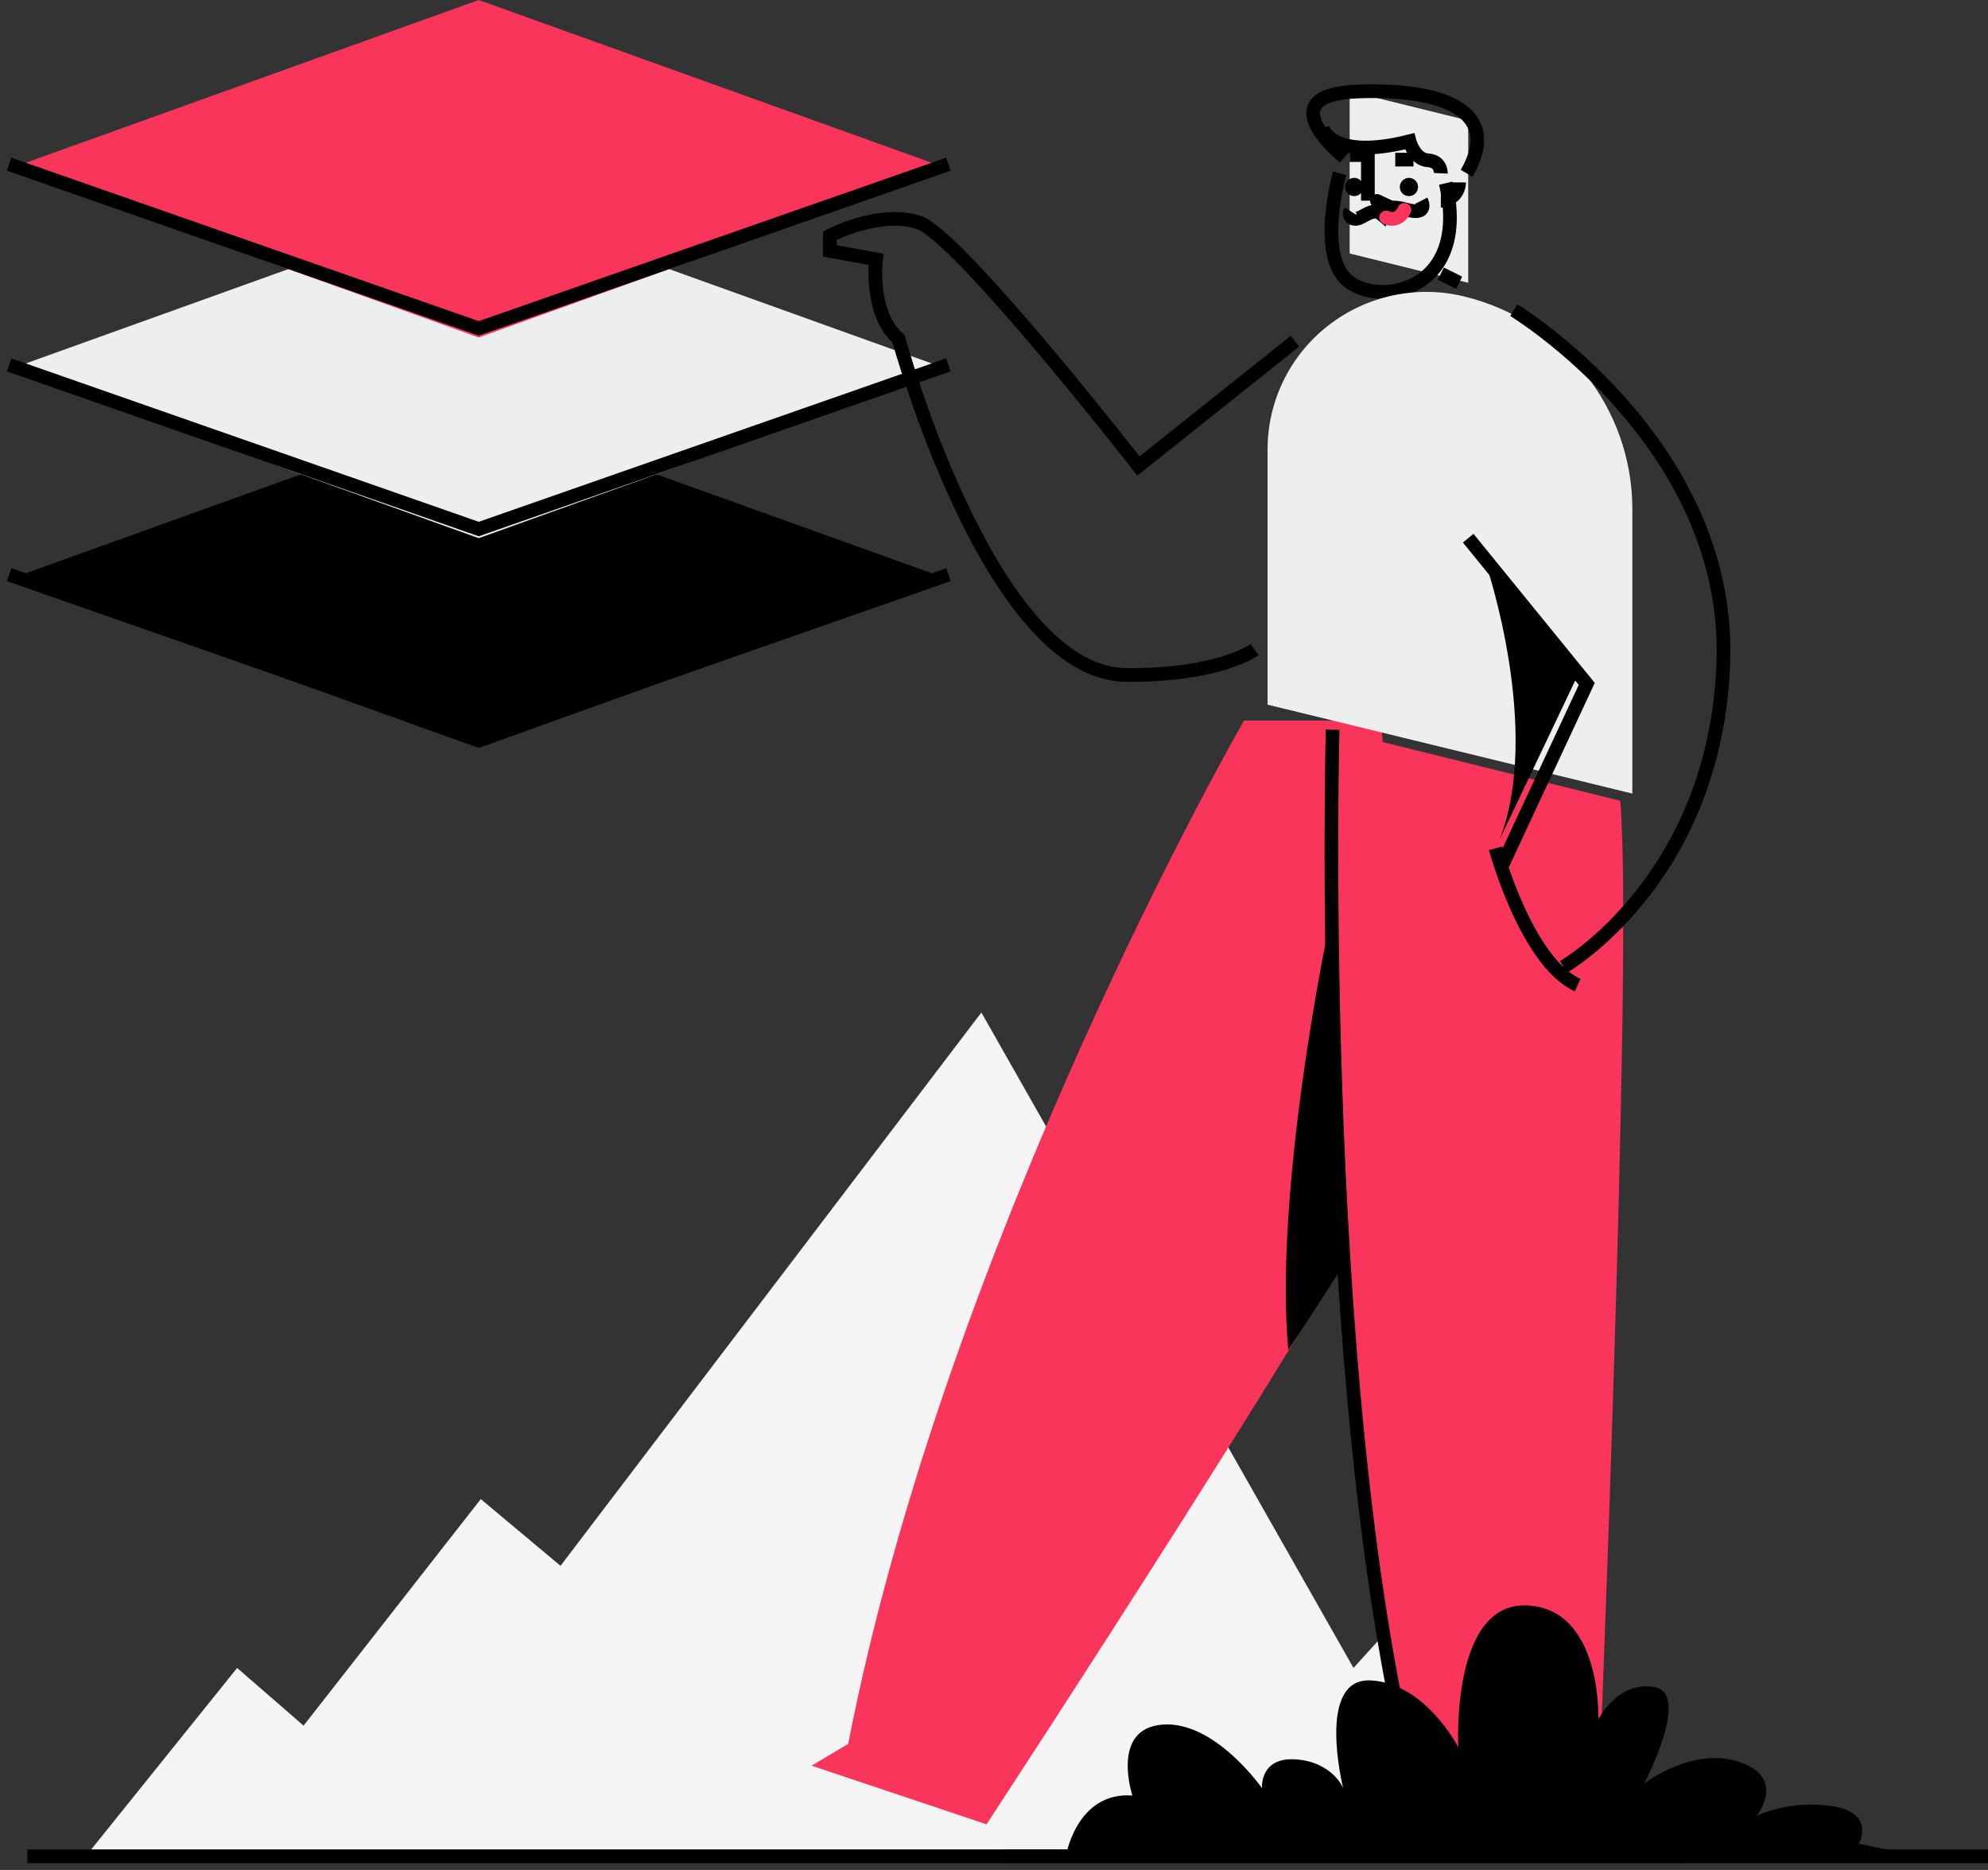 <?xml version="1.0" encoding="UTF-8"?>
<svg width="218px" height="205px" viewBox="0 0 218 205" version="1.1" xmlns="http://www.w3.org/2000/svg" xmlns:xlink="http://www.w3.org/1999/xlink">
    <rect x="0" y="0" width="218" height="205" fill="#333333" stroke="none"/>
    <title>B716A5E2-AFE1-4833-84E0-C71B46629033</title>
    <g id="Page-1" stroke="none" stroke-width="1" fill="none" fill-rule="evenodd">
        <g id="Landing-Page" transform="translate(-491, -309)">
            <g id="grants-finder" transform="translate(39, 254)">
                <g id="man" transform="translate(453, 55)">
                    <polygon id="Path" fill="#000000" fill-rule="nonzero" points="51.5 45 0 63.5 51.5 82 103 63.5"></polygon>
                    <polyline id="Path" stroke="#000000" stroke-width="1.5" points="0 63 51.5 81 103 63"></polyline>
                    <polygon id="Path" fill="#EDEEEF" fill-rule="nonzero" points="51.5 22 0 40.5 51.5 59 103 40.5"></polygon>
                    <polyline id="Path" stroke="#000000" stroke-width="1.5" points="0 40 51.5 58 103 40"></polyline>
                    <polygon id="Path" fill="#FA355C" fill-rule="nonzero" points="0 18.5 51.5 37 103 18.5 51.5 0"></polygon>
                    <polyline id="Path" stroke="#000000" stroke-width="1.5" points="0 18 51.5 36 103 18"></polyline>
                    <polygon id="Path" fill="#F4F4F4" fill-rule="nonzero" points="25.003 182.855 32.29 189.18 51.721 164.343 60.466 171.658 106.616 111 147.423 182.855 158.596 170.513 179 204 8 204"></polygon>
                    <line x1="184" y1="203.5" x2="2" y2="203.5" id="Path" stroke="#000000" stroke-width="1.5"></line>
                    <path d="M135.413,79 C135.413,79 102.893,135.392 92.011,191.183 L88,193.57 L107.179,200 C107.179,200 149.666,135.157 152.205,126.925 C154.744,118.694 150.391,79 150.391,79" id="Path" fill="#FA355C" fill-rule="nonzero"></path>
                    <path d="M144.438,103 C144.438,103 138.701,130.702 140.272,148 C146.291,138.882 151.178,131.139 153,127.422 L144.438,103 Z" id="Path" fill="#000000" fill-rule="nonzero"></path>
                    <polygon id="Path" fill="#EDEEEF" fill-rule="nonzero" points="147 17.248 147 27.79 160 31 160 13.21 147 10"></polygon>
                    <circle id="Oval" fill="#000000" fill-rule="nonzero" cx="153.5" cy="20.5" r="1"></circle>
                    <circle id="Oval" fill="#000000" fill-rule="nonzero" cx="147.5" cy="20.5" r="1"></circle>
                    <polyline id="Path" stroke="#000000" stroke-width="1.5" points="149 22 149 17 147 17"></polyline>
                    <line x1="154" y1="17.5" x2="152" y2="17.5" id="Path" stroke="#000000" stroke-width="1.5"></line>
                    <line x1="146.5" y1="15.5" x2="146.5" y2="15.5" id="Path" stroke="#000000" stroke-width="1.5"></line>
                    <path d="M157,20.658 L157,22 C157.53,22 158.039,21.862 158.414,21.616 C158.789,21.37 159,21.037 159,20.689 C159,20.649 158.997,20.609 158.992,20.57 C158.88,19.755 157,19.84 157,20.658 Z" id="Path" fill="#EDEEEF" fill-rule="nonzero"></path>
                    <path d="M157,22 C157.53,22 158.039,21.789 158.414,21.414 C158.789,21.039 159,20.53 159,20" id="Path" stroke="#000000" stroke-width="1.5"></path>
                    <line x1="157" y1="30" x2="159" y2="31" id="Path" stroke="#000000" stroke-width="1.5"></line>
                    <line x1="150" y1="22.029" x2="152" y2="22.971" id="Path" stroke="#000000" stroke-width="1.5" stroke-linecap="round"></line>
                    <path d="M145.909,19 C145.909,19 143.373,27.862 146.772,30.764 C150.17,33.666 160.275,31.975 157.534,20.082" id="Path" stroke="#000000" stroke-width="1.5"></path>
                    <path d="M147.083,23.148 C146.982,23.311 146.973,23.517 147.059,23.689 C147.146,23.86 147.315,23.973 147.504,23.986 C148.277,24.161 149.446,22.614 150.458,23.457 C150.458,23.457 150.684,22.268 153.203,22.979 C155.721,23.69 154.857,22 154.857,22" id="Path" stroke="#000000" stroke-width="1.5"></path>
                    <path d="M151,23.842 C151.757,24.239 152.652,23.862 153,23" id="Path" stroke="#FA355C" stroke-width="1.5" stroke-linecap="round" stroke-linejoin="round"></path>
                    <path d="M144,14 C144,14 144.944,17.661 153.57,15.486 C153.57,15.486 154.092,17.48 155.577,17.571 C157.061,17.661 157,19 157,19" id="Path" stroke="#000000" stroke-width="1.5"></path>
                    <path d="M146.426,17.258 C146.426,17.258 137.795,10.377 147.932,10.028 C158.069,9.679 163.557,12.584 159.827,19" id="Path" stroke="#000000" stroke-width="1.5"></path>
                    <path d="M138,49.257 L138,77.252 L178,87 L178,55.821 C178,44.765 170.388,35.138 159.559,32.499 L159.559,32.499 C154.366,31.233 148.875,32.405 144.667,35.676 C140.458,38.947 138,43.955 138,49.257 L138,49.257 Z" id="Path" fill="#EDEEEF" fill-rule="nonzero"></path>
                    <path d="M176.668,87.786 L145.137,80 C145.137,80 143.015,157.005 155.465,198.826 L153.394,203 L174.062,203 C174.062,203 178.174,104.633 176.668,87.786 Z" id="Path" fill="#FA355C" fill-rule="nonzero"></path>
                    <path d="M145.131,80 C145.131,80 143.104,157.118 155,199" id="Path" stroke="#000000" stroke-width="1.5"></path>
                    <path d="M165,34 C165,34 188.704,48.405 187.984,72.382 C187.263,96.36 170.452,106 170.452,106" id="Path" stroke="#000000" stroke-width="1.5"></path>
                    <path d="M163,93 C163,93 166.346,105.422 172,108" id="Path" stroke="#000000" stroke-width="1.5"></path>
                    <polyline id="Path" stroke="#000000" stroke-width="1.5" points="160 59 173 74.976 163.664 95"></polyline>
                    <path d="M163.46,92 L172,74.047 L162,62 L162,62 C162,62 168.093,80.008 163.46,92 Z" id="Path" fill="#000000" fill-rule="nonzero"></path>
                    <path d="M141,37.405 L123.84,51.089 C123.84,51.089 104.06,25.711 99.69,24.364 C95.32,23.018 90,25.838 90,25.838 L90,27.505 L95.06,28.432 C95.06,28.432 94.315,34.362 97.535,37.141 C97.535,37.141 107.518,73.883 122.506,73.998 C132.755,74.077 136.576,71.214 136.576,71.214" id="Path" stroke="#000000" stroke-width="1.5"></path>
                    <line x1="109" y1="203.5" x2="217" y2="203.5" id="Path" stroke="#000000" stroke-width="1.5"></line>
                    <path d="M202.838,202.129 C202.838,202.129 204.703,198.753 199.967,198.019 C197.152,197.574 194.272,197.93 191.642,199.047 C191.642,199.047 194.943,194.937 189.776,193.176 C184.609,191.415 179.298,195.524 179.298,195.524 C179.298,195.524 184.465,185.691 180.446,184.957 C176.427,184.223 174.274,188.479 174.274,188.479 C174.274,188.479 174.705,176.298 166.38,176.004 C158.055,175.71 158.916,191.561 158.916,191.561 C158.916,191.561 155.328,184.517 149.3,184.223 C143.271,183.929 146.285,196.024 146.285,196.024 C146.285,196.024 145.137,193.176 141.118,192.882 C137.099,192.589 137.386,196.033 137.386,196.033 C137.386,196.033 132.219,188.626 126.478,189.066 C120.737,189.507 123.177,196.845 123.177,196.845 C117.292,196.405 116,203 116,203 L207,203 L202.838,202.129 Z" id="Path" fill="#000000" fill-rule="nonzero"></path>
                </g>
            </g>
        </g>
    </g>
</svg>